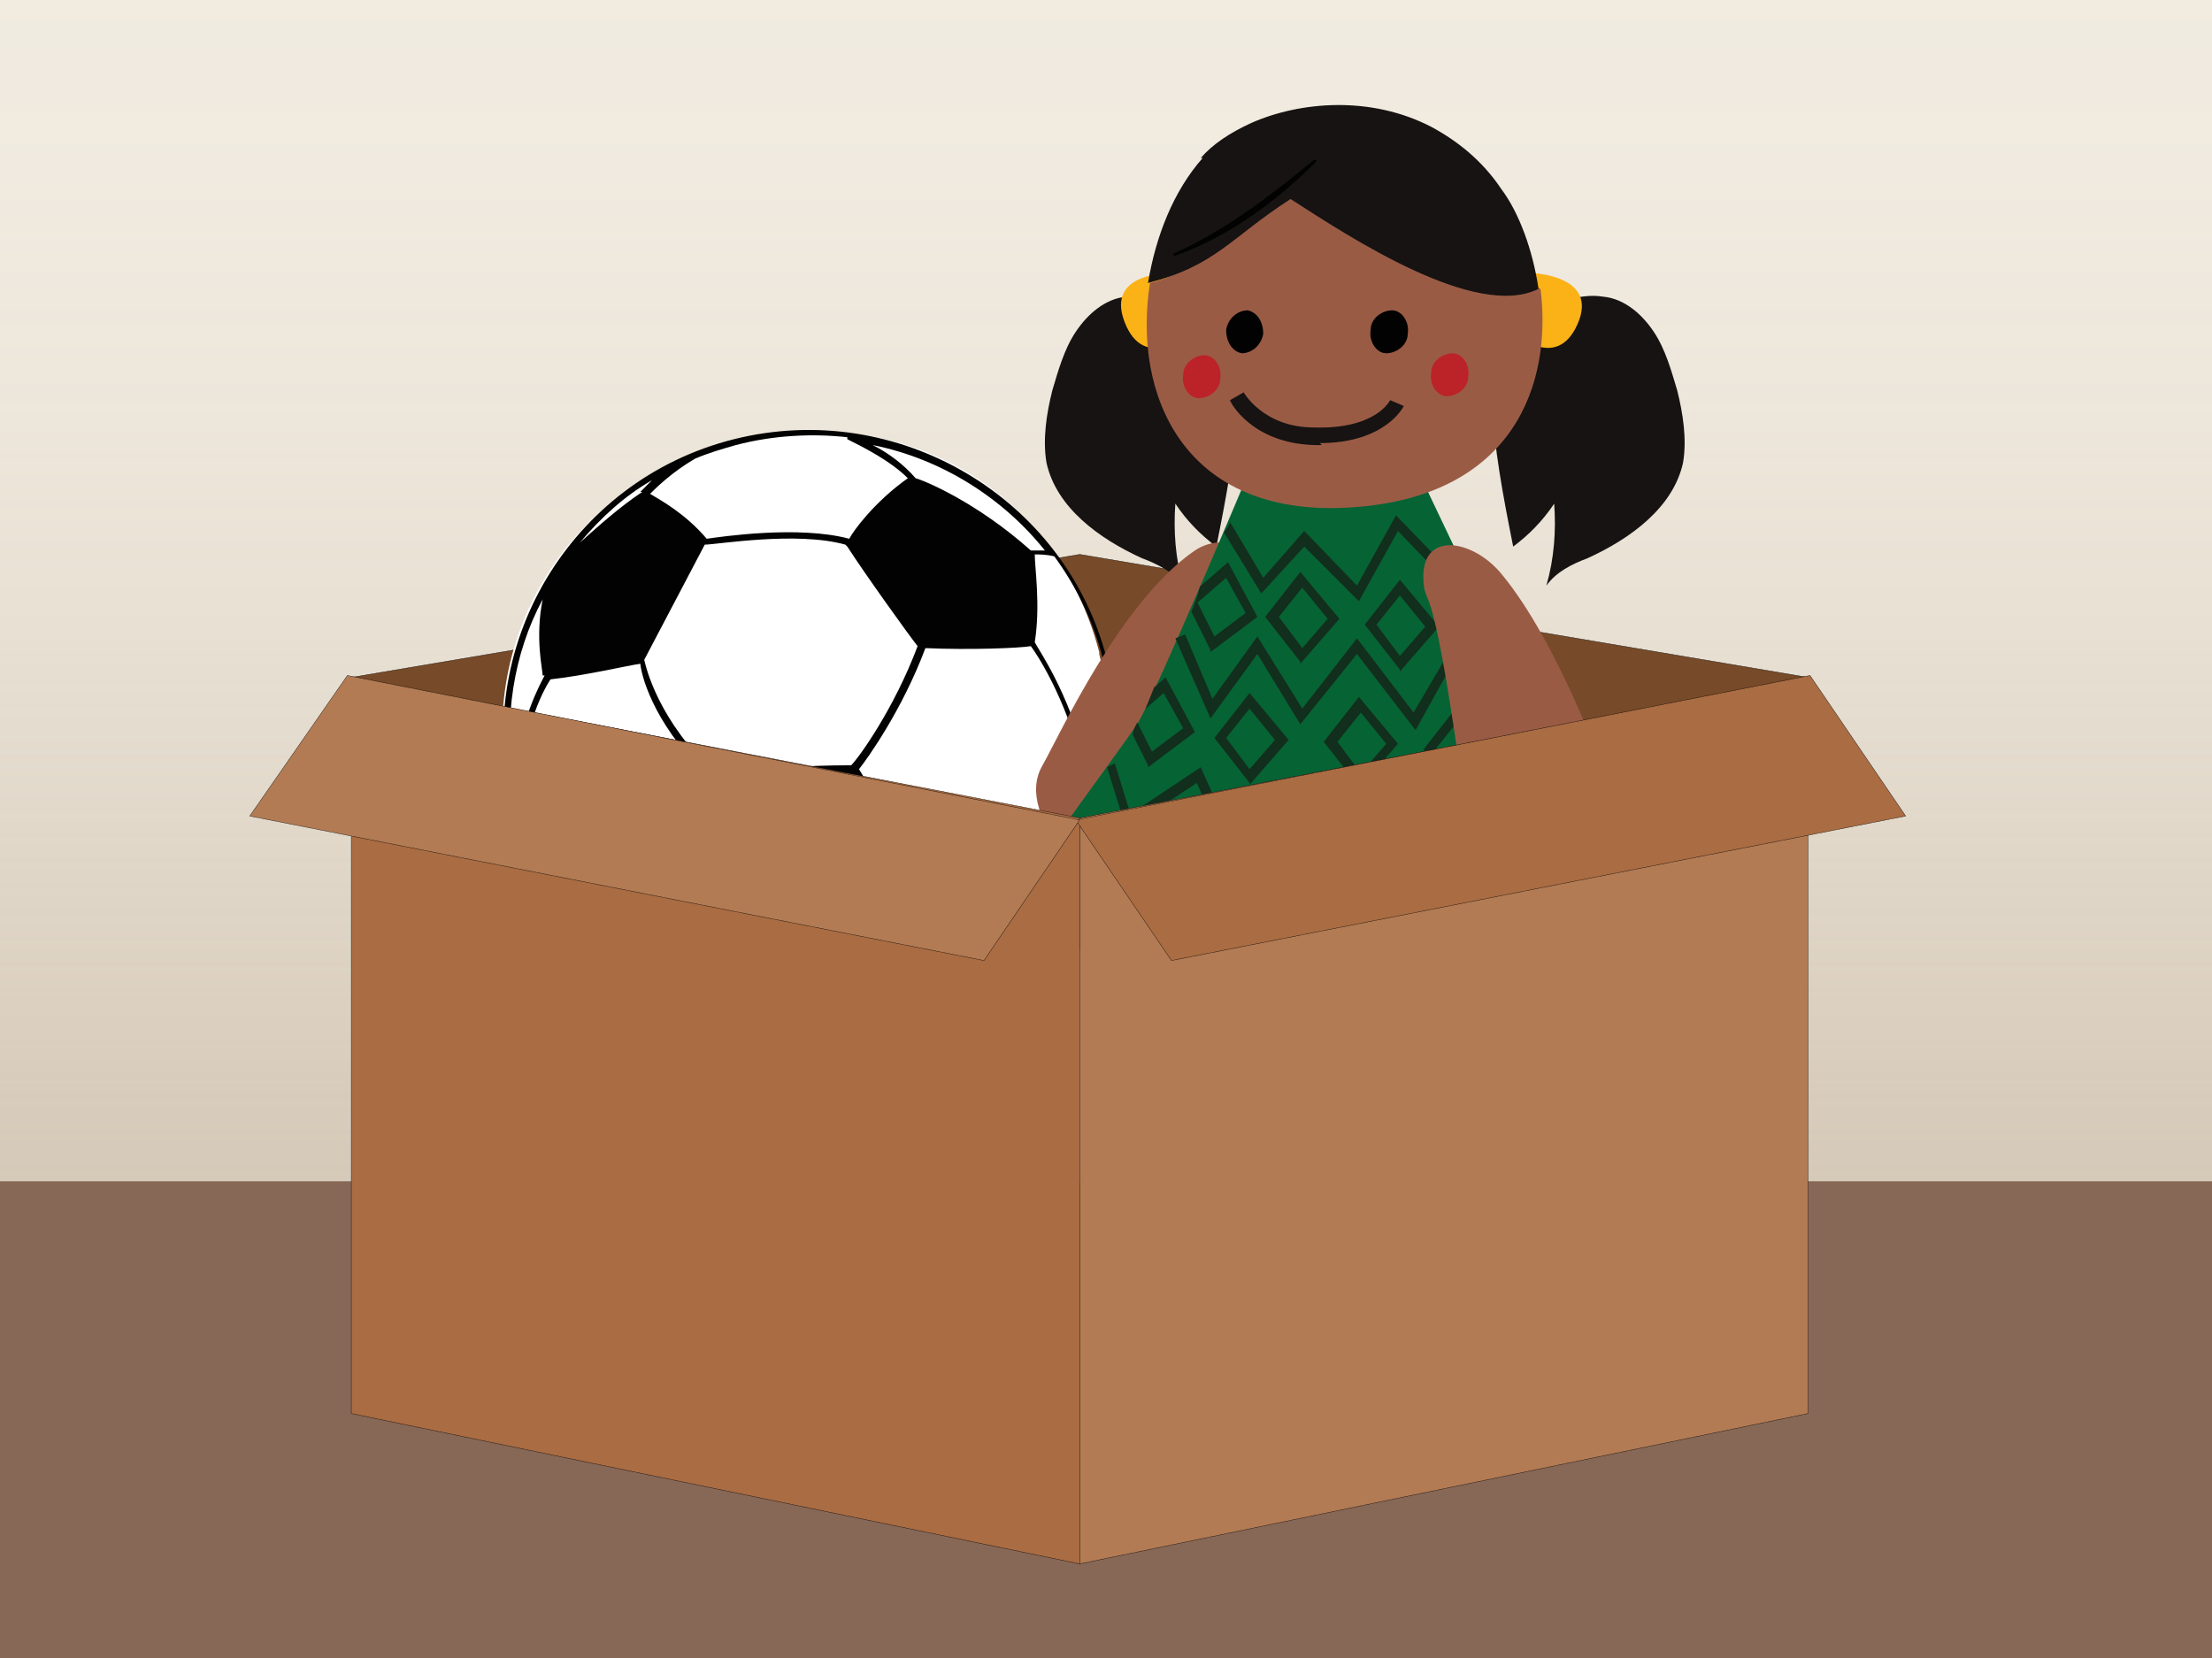 <?xml version="1.0" encoding="UTF-8"?>
<svg id="Layer_1" data-name="Layer 1" xmlns="http://www.w3.org/2000/svg" xmlns:xlink="http://www.w3.org/1999/xlink" viewBox="0 0 1334 1000">
  <rect x="0" y="0" width="1334" height="1000" fill="#333333" stroke="none"/>
  <defs>
    <style>
      .cls-1 {
        fill: none;
      }

      .cls-2 {
        fill: #122e1d;
      }

      .cls-3 {
        fill: #b27b54;
      }

      .cls-3, .cls-4, .cls-5 {
        stroke: #020202;
        stroke-miterlimit: 10;
        stroke-width: .2px;
      }

      .cls-6 {
        fill: #066334;
      }

      .cls-7 {
        fill: #f1ece1;
      }

      .cls-8 {
        fill: url(#linear-gradient);
        opacity: .5;
      }

      .cls-4 {
        fill: #aa6c42;
      }

      .cls-9 {
        fill: #020202;
      }

      .cls-10 {
        fill: #fff;
      }

      .cls-11 {
        fill: #876756;
      }

      .cls-12 {
        fill: #9a5b45;
      }

      .cls-5 {
        fill: #774a29;
      }

      .cls-13 {
        fill: #fbb217;
      }

      .cls-14 {
        fill: #bc2328;
      }

      .cls-15 {
        fill: #161312;
      }
    </style>
    <linearGradient id="linear-gradient" x1="-1614.07" y1="3938.67" x2="-696.98" y2="3938.67" gradientTransform="translate(-3272.19 1551.16) rotate(90) scale(1 -1)" gradientUnits="userSpaceOnUse">
      <stop offset="0" stop-color="#f1ece1"/>
      <stop offset=".18" stop-color="#efe9de" stop-opacity=".99"/>
      <stop offset=".33" stop-color="#e9e1d5" stop-opacity=".97"/>
      <stop offset=".46" stop-color="#dfd5c6" stop-opacity=".94"/>
      <stop offset=".59" stop-color="#d0c3b1" stop-opacity=".88"/>
      <stop offset=".72" stop-color="#beab95" stop-opacity=".82"/>
      <stop offset=".84" stop-color="#a78f74" stop-opacity=".74"/>
      <stop offset=".95" stop-color="#8d6d4d" stop-opacity=".64"/>
      <stop offset="1" stop-color="#825f3c" stop-opacity=".6"/>
    </linearGradient>
  </defs>
  <polyline class="cls-7" points="-98.73 1000.55 -98.73 -57.88 1391.65 -57.88 1391.65 1000.55"/>
  <polyline class="cls-8" points="1433.79 851.15 -100.83 851.15 -100.83 -65.94 1433.79 -65.94"/>
  <rect class="cls-11" x="-75.03" y="712.48" width="1488.83" height="371.34"/>
  <rect class="cls-1" x="149.45" y="-150.82" width="1000.99" height="1095.2"/>
  <g>
    <path class="cls-5" d="M211.87,408.55l439.26-74.19,439.26,74.19-439.26,84.79-439.26-84.79Z"/>
    <g>
      <path class="cls-10" d="M662.9,393.25c-25.91-98.92-120.12-151.91-220.22-127.18-98.92,24.73-158.98,120.12-134.25,219.04,25.91,98.92,126.01,157.8,226.11,133.07,98.92-24.73,153.09-126.01,128.36-223.75v-1.18Z"/>
      <path class="cls-9" d="M442.68,264.88c-98.92,24.73-158.98,126.01-133.07,223.75,24.73,97.74,126.01,157.8,224.93,133.07,98.92-24.73,158.98-126.01,133.07-223.75-24.73-97.74-126.01-157.8-224.93-133.07ZM354.36,541.63c-28.26-25.91-38.86-58.88-40.04-62.41,0-41.22,15.31-65.95,17.66-69.48,21.2-2.36,45.93-8.24,54.17-9.42,1.18,10.6,10.6,40.04,43.57,70.66-2.36,5.89-14.13,34.15-17.66,68.3-34.15,12.95-55.35,3.53-57.7,2.36ZM510.99,329.65c10.6,16.49,37.68,54.17,42.39,60.06-14.13,37.68-35.33,67.12-40.04,71.84-7.07,0-44.75,0-81.26,5.89-35.33-32.97-42.39-64.77-43.57-69.48l36.51-69.48c7.07,0,55.35-8.24,84.79,0h0l1.18,1.18ZM387.33,296.68c-14.13,9.42-27.09,21.2-37.68,30.62,12.95-15.31,27.09-28.26,43.57-37.68-3.53,3.53-5.89,5.89-7.07,7.07h1.18ZM328.45,407.38c-2.36,4.71-15.31,27.09-18.84,64.77-5.89-38.86,0-77.72,17.66-110.7-4.71,23.55,0,42.39,0,45.93h1.18ZM547.49,534.56c-2.36-7.07-12.95-44.75-29.44-70.66,4.71-5.89,25.91-35.33,40.04-73.01,27.09,1.18,56.53,0,63.59-1.18,3.53,4.71,20.02,29.44,30.62,69.48-18.84,49.46-34.15,67.12-36.51,69.48-40.04,12.95-62.41,5.89-67.12,4.71l-1.18,1.18ZM668.79,461.55l-14.13-3.53c-10.6-41.22-28.26-65.95-30.62-70.66,3.53-22.37,0-44.75,0-52.99,2.36,0,7.07,0,11.78,1.18,12.95,17.66,23.55,38.86,29.44,62.41,5.89,21.2,7.07,42.39,4.71,62.41h0l-1.18,1.18ZM631.1,332.01h-9.42c-32.97-29.44-64.77-42.39-69.48-43.57-7.07-8.24-16.49-15.31-25.91-20.02,41.22,8.24,78.9,31.8,104.81,64.77h0v-1.18ZM510.99,264.88c9.42,4.71,25.91,12.95,36.51,23.55-20.02,14.13-32.97,31.8-35.33,36.51-30.62-8.24-77.72-1.18-85.97,0-12.95-15.31-28.26-23.55-34.15-27.09,3.53-3.53,12.95-12.95,27.09-21.2,8.24-3.53,16.49-5.89,24.73-8.24,22.37-5.89,45.93-7.07,67.12-4.71v1.18ZM368.49,578.13h0l-2.36-2.36c-7.07-9.42-10.6-22.37-11.78-28.26,7.07,2.36,22.37,5.89,45.93,0,3.53,0,8.24-2.36,11.78-3.53,2.36,2.36,10.6,9.42,21.2,17.66,11.78,9.42,29.44,20.02,47.11,24.73,2.36,16.49,5.89,25.91,8.24,30.62-3.53,1.18-10.6,3.53-21.2,4.71-36.51-4.71-71.84-20.02-98.92-44.75h0v1.18ZM513.34,621.71c-5.89,0-12.95-1.18-20.02-5.89,0-2.36-5.89-12.95-8.24-30.62,7.07-3.53,37.68-18.84,61.24-48.28,5.89,2.36,23.55,7.07,57.7-1.18,3.53,0,7.07-2.36,10.6-3.53,5.89,20.02,0,34.15,0,34.15v3.53c-1.18,0,2.36,0,2.36,0-22.37,22.37-50.64,38.86-82.43,47.11-7.07,2.36-14.13,3.53-21.2,3.53h0v1.18Z"/>
      <path class="cls-15" d="M925.51,183.63c14.13,0,27.09-7.07,41.22-4.71,12.95,1.18,23.55,10.6,30.62,21.2,7.07,10.6,10.6,23.55,14.13,35.33,3.53,14.13,5.89,29.44,3.53,43.57-5.89,27.09-31.8,45.93-57.7,57.7-9.42,3.53-18.84,8.24-24.73,16.49,4.71-16.49,5.89-32.97,4.71-49.46-7.07,10.6-15.31,18.84-24.73,25.91-5.89-29.44-11.78-60.06-12.95-89.5,0-8.24,0-16.49,2.36-24.73,2.36-5.89,5.89-10.6,10.6-15.31,5.89-7.07,10.6-12.95,16.49-20.02"/>
      <path class="cls-15" d="M720.6,183.63c-14.13,0-27.09-7.07-41.22-4.71-12.95,1.18-23.55,10.6-30.62,21.2-7.07,10.6-10.6,23.55-14.13,35.33-3.53,14.13-5.89,29.44-3.53,43.57,5.89,27.09,31.8,45.93,57.7,57.7,9.42,3.53,18.84,8.24,24.73,16.49-4.71-16.49-5.89-32.97-4.71-49.46,7.07,10.6,15.31,18.84,24.73,25.91,5.89-29.44,11.78-60.06,12.95-89.5,0-8.24,0-16.49-2.36-24.73-2.36-5.89-5.89-10.6-10.6-15.31-5.89-7.07-10.6-12.95-16.49-20.02"/>
      <path class="cls-12" d="M765.35,361.45c0,4.71-3.53,9.42-5.89,12.95-18.84,22.37-70.66,148.38-77.72,153.09-17.66,15.31-71.84-34.15-52.99-65.95,10.6-18.84,47.11-98.92,91.86-129.54,21.2-14.13,49.46,4.71,44.75,29.44h0Z"/>
      <path class="cls-13" d="M912.56,200.11s25.91,24.73,38.86-4.71c12.95-29.44-27.09-30.62-27.09-30.62l-11.78,35.33h0Z"/>
      <path class="cls-13" d="M717.07,201.29s-27.09,23.55-38.86-7.07c-11.78-30.62,28.26-29.44,28.26-29.44l9.42,36.51h1.18Z"/>
      <path class="cls-6" d="M945.53,586.38c30.62-23.55,28.26-48.28,20.02-69.48-9.42-21.2-107.16-226.11-107.16-226.11l-104.81-7.07s-55.35,131.89-67.12,151.91c-12.95,20.02-74.19,100.1-71.84,105.99,2.36,4.71,68.3,75.37,187.24,75.37s135.43-22.37,144.85-29.44l-1.18-1.18Z"/>
      <path class="cls-12" d="M778.31,104.73c36.51,23.55,109.52,55.35,150.74,69.48,7.07,56.53-15.31,126.01-115.41,131.89-100.1,5.89-130.72-68.3-120.12-135.43,41.22-10.6,49.46-42.39,85.97-65.95h-1.18Z"/>
      <path class="cls-15" d="M724.14,95.3c7.07-8.24,17.66-15.31,30.62-21.2,29.44-12.95,71.84-16.49,108.34,2.36,15.31,8.24,30.62,20.02,42.39,37.68,10.6,14.13,18.84,36.51,22.37,60.06-37.68,18.84-113.05-30.62-149.56-54.17-36.51,23.55-44.75,40.04-85.97,50.64,4.71-28.26,15.31-55.35,32.97-75.37h-1.18Z"/>
      <path class="cls-9" d="M794.79,96.48c-24.73,24.73-52.99,45.93-85.97,57.7h-1.18v-1.18c31.8-14.13,58.88-35.33,84.79-56.53,0,0,2.36,0,1.18,1.18h0l1.18-1.18Z"/>
      <path class="cls-9" d="M761.82,201.29c0-7.07-3.53-12.95-9.42-14.13-5.89,0-11.78,4.71-12.95,11.78,0,7.07,3.53,12.95,9.42,14.13,5.89,0,11.78-4.71,12.95-11.78Z"/>
      <path class="cls-9" d="M848.97,201.29c0,7.07-7.07,11.78-12.95,11.78s-10.6-7.07-9.42-14.13c0-7.07,7.07-11.78,12.95-11.78s10.6,7.07,9.42,14.13Z"/>
      <path class="cls-14" d="M885.47,227.2c0,7.07-7.07,11.78-12.95,11.78s-10.6-7.07-9.42-14.13c0-7.07,7.07-11.78,12.95-11.78s10.6,7.07,9.42,14.13Z"/>
      <path class="cls-14" d="M735.91,228.38c0,7.07-7.07,11.78-12.95,11.78s-10.6-7.07-9.42-14.13c0-7.07,7.07-11.78,12.95-11.78s10.6,7.07,9.42,14.13Z"/>
      <path class="cls-15" d="M797.15,268.42h-4.71c-37.68-1.18-50.64-25.91-50.64-27.09l8.24-4.71s11.78,21.2,42.39,21.2c37.68,1.18,45.93-16.49,45.93-16.49l8.24,3.53s-10.6,22.37-50.64,22.37l1.18,1.18Z"/>
      <g>
        <path class="cls-2" d="M841.9,310.81l-23.55,42.39-31.8-32.97-24.73,28.26-19.96-33.56c-.95,2.22-2.15,4.31-3.73,6.16l22.51,36.83,25.91-28.26,32.97,32.97,23.55-42.39,29.44,30.62,4.71-3.53-35.33-36.51Z"/>
        <polygon class="cls-2" points="853.68 440.35 818.35 394.42 784.2 436.82 758.29 394.42 730.02 433.28 708.83 385 714.72 382.65 731.2 421.51 758.29 383.82 785.37 427.4 818.35 385 852.5 429.75 872.52 395.6 877.23 397.96 853.68 440.35"/>
        <polygon class="cls-2" points="880.76 523.96 845.43 478.03 811.28 520.43 785.37 478.03 740.62 515.72 721.78 472.15 679.39 500.41 667.61 462.73 672.32 460.37 681.74 490.99 724.14 462.73 742.98 505.12 786.55 468.61 812.46 511.01 845.43 468.61 880.76 513.36 899.6 479.21 905.49 481.57 880.76 523.96"/>
        <path class="cls-2" d="M819.52,474.5l-21.2-27.09,21.2-27.09,23.55,28.26-23.55,27.09v-1.18ZM806.57,447.42l14.13,18.84,15.31-17.66-15.31-18.84s-14.13,17.66-14.13,17.66Z"/>
        <path class="cls-2" d="M879.58,479.21l-21.2-27.09,21.2-27.09,23.55,28.26-23.55,27.09v-1.18ZM865.45,452.13l14.13,18.84,15.31-17.66-15.31-18.84-14.13,17.66Z"/>
        <path class="cls-2" d="M753.58,472.15l-21.2-27.09,21.2-27.09,23.55,28.26-23.55,27.09v-1.18ZM739.45,445.06l14.13,18.84,15.31-17.66-15.31-18.84-14.13,17.66Z"/>
        <path class="cls-2" d="M720.6,441.53l-17.66-32.97-6.92,5.98c-1.55,3.82-3.04,7.66-4.6,11.49-.21.51-.44,1.02-.69,1.52l11.03-9.56,11.78,21.2-18.84,14.13-8.8-17.6c-1.27,2.2-2.35,4.48-2.81,7.02-.01.07-.04.13-.06.2l9.31,18.62v1.18l28.26-21.2Z"/>
        <path class="cls-2" d="M784.2,399.13l-21.2-27.09,21.2-27.09,23.55,28.26-23.55,27.09v-1.18ZM771.24,372.05l14.13,18.84,15.31-17.66-15.31-18.84-14.13,17.66Z"/>
        <path class="cls-2" d="M844.25,403.84l-21.2-27.09,21.2-27.09,23.55,28.26-23.55,27.09v-1.18ZM830.12,376.76l14.13,18.84,15.31-17.66-15.31-18.84-14.13,17.66Z"/>
        <path class="cls-2" d="M758.29,372.05l-17.66-32.97-16.98,14.66s0,.05,0,.07c-1.23,5.2-3.03,10.26-5.16,15.17l11.55,23.09v1.18l28.26-21.2ZM722.19,363.45l17.25-14.95,11.78,21.2-18.84,14.13-10.19-20.38Z"/>
      </g>
      <path class="cls-12" d="M858.39,346.14c0,4.71,0,9.42,2.36,14.13,11.78,27.09,25.91,161.34,30.62,168.4,12.95,18.84,93.03-3.53,83.61-40.04-5.89-21.2-35.33-101.28-69.48-142.49-16.49-20.02-45.93-25.91-47.11,0h0Z"/>
    </g>
    <path class="cls-4" d="M651.12,943.2l-439.26-90.68v-443.97l439.26,84.79v449.85Z"/>
    <path class="cls-3" d="M651.12,943.2l439.26-90.68v-443.97l-439.26,84.79s0,449.85,0,449.85Z"/>
    <path class="cls-4" d="M1149.26,492.17l-442.79,87.14-57.7-84.79,442.79-87.14,57.7,84.79Z"/>
    <path class="cls-3" d="M150.63,492.17l442.79,87.14,57.7-84.79-441.61-87.14-58.88,84.79Z"/>
  </g>
</svg>
